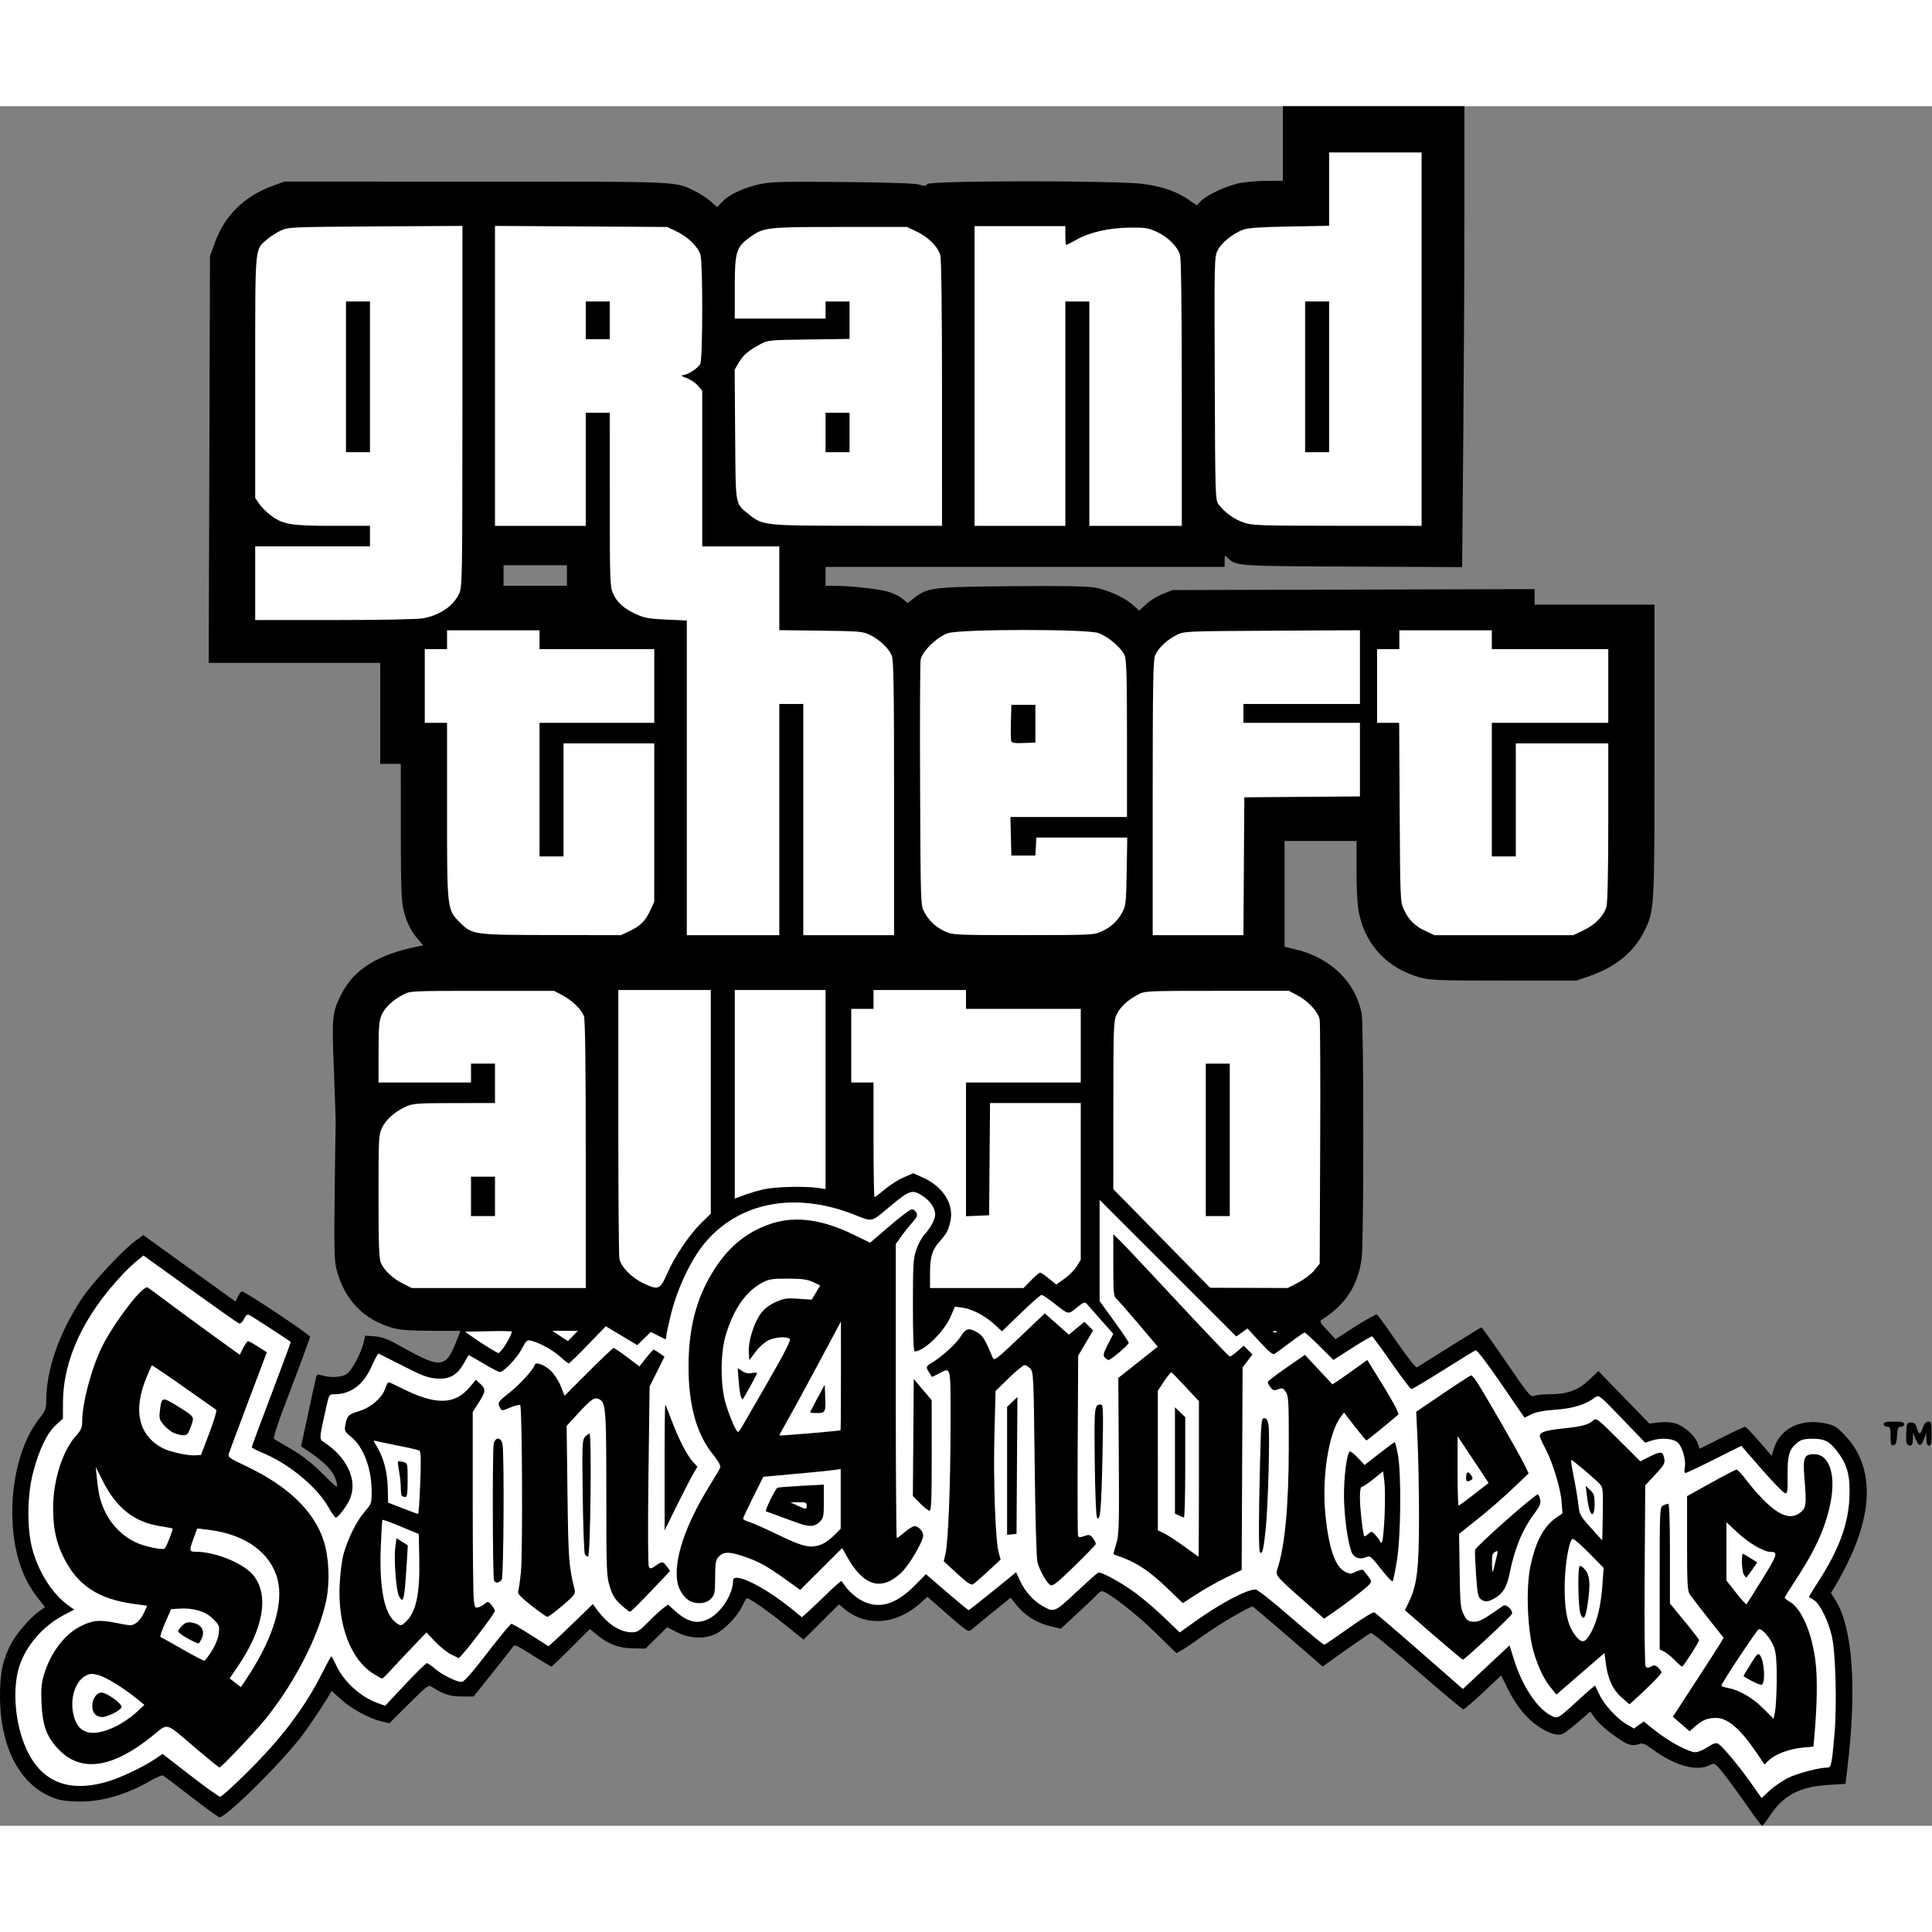 <svg xmlns:dc="http://purl.org/dc/elements/1.1/" xmlns:cc="http://creativecommons.org/ns#" xmlns:rdf="http://www.w3.org/1999/02/22-rdf-syntax-ns#" xmlns:svg="http://www.w3.org/2000/svg" xmlns="http://www.w3.org/2000/svg" xmlns:sodipodi="http://sodipodi.sourceforge.net/DTD/sodipodi-0.dtd" xmlns:inkscape="http://www.inkscape.org/namespaces/inkscape" width="256px" height="256px" viewBox="0 0 338.4 301.192" id="svg6201" version="1.1" inkscape:version="0.91 r13725" sodipodi:docname="GTA San Andreas.svg">
    <rect x="0" y="0" width="338.4" height="301.192" fill="#808080" stroke="none"/>
    <title id="title7174">Grand Theft Auto: San Andreas</title>
    <defs id="defs6203"/>
    <sodipodi:namedview id="base" pagecolor="#ffffff" bordercolor="#666666" borderopacity="1.0" inkscape:pageopacity="0.0" inkscape:pageshadow="2" inkscape:zoom="1.4142136" inkscape:cx="183.87164" inkscape:cy="155.96488" inkscape:document-units="px" inkscape:current-layer="layer1" showgrid="false" fit-margin-top="0" fit-margin-left="0" fit-margin-right="0" fit-margin-bottom="0" inkscape:window-width="1366" inkscape:window-height="705" inkscape:window-x="-8" inkscape:window-y="-8" inkscape:window-maximized="1"/>


    <g inkscape:label="Capa 1" inkscape:groupmode="layer" id="layer1" transform="translate(-183.371,-324.619)">
        <g id="g5016">
            <path id="path7088" transform="translate(183.371,324.619)" d="M 224.701 0 L 224.701 6.525 L 224.699 13.051 L 221.775 13.08 C 220.167 13.096 218.041 13.276 217.051 13.48 C 214.838 13.938 211.298 15.589 210.342 16.607 L 209.631 17.363 L 208.16 16.352 C 206.144 14.964 203.821 14.149 200.424 13.637 C 196.105 12.986 162.744 12.996 162.379 13.648 C 162.171 14.02 161.954 14.037 161.09 13.746 C 160.391 13.511 156.016 13.357 147.75 13.277 C 137.564 13.179 135.077 13.236 133.273 13.613 C 130.425 14.209 127.808 15.403 126.584 16.666 L 125.602 17.68 L 124.502 16.688 C 123.897 16.141 122.654 15.327 121.738 14.879 C 118.182 13.139 119.732 13.207 83.34 13.203 L 49.828 13.199 L 47.902 13.898 C 42.747 15.77 39.335 19.137 37.547 24.117 L 36.781 26.25 L 36.668 61.875 L 36.553 97.5 L 51.576 97.5 L 66.6 97.5 L 66.6 106.35 L 66.6 115.199 L 68.4 115.199 L 70.201 115.199 L 70.205 126.975 C 70.209 136.314 70.3 139.14 70.652 140.635 C 71.181 142.878 71.971 144.504 73.223 145.93 L 74.143 146.977 L 73.447 147.115 C 66.22 148.538 61.986 151.152 59.781 155.555 C 58.177 158.758 58.109 159.453 58.486 168.9 C 58.674 173.603 58.811 177.787 58.791 178.199 C 58.771 178.612 58.693 184.125 58.617 190.451 C 58.501 200.105 58.554 202.241 58.938 203.74 C 60.314 209.113 63.791 212.668 69.039 214.064 C 70.126 214.354 72.278 214.494 75.652 214.496 L 80.656 214.5 L 79.932 216.346 C 78.097 221.027 77.204 221.133 70.637 217.447 C 67.963 215.946 67.034 215.579 65.656 215.469 L 63.963 215.332 L 63.744 216.342 C 63.309 218.362 61.515 221.676 60.602 222.148 C 59.615 222.659 57.908 222.732 56.486 222.324 C 55.696 222.097 55.501 222.137 55.387 222.549 C 55.31 222.824 54.682 225.678 53.99 228.891 L 52.734 234.732 L 53.432 235.191 C 57.07 237.585 58.604 239.245 58.998 241.217 C 59.187 242.159 59.05 242.065 56.506 239.531 C 54.661 237.693 52.969 236.356 51.131 235.281 C 49.656 234.419 48.275 233.61 48.061 233.482 C 47.763 233.306 48.455 231.197 50.984 224.582 C 52.808 219.815 54.301 215.743 54.301 215.535 C 54.301 215.169 42.93 207.6 42.381 207.6 C 42.231 207.6 41.916 207.997 41.68 208.482 L 41.25 209.365 L 33.176 203.551 L 25.1 197.734 L 23.771 198.689 C 21.586 200.259 16.17 206.078 14.357 208.805 C 10.384 214.782 8.1 221.313 8.1 226.697 C 8.1 228.129 7.962 228.49 6.922 229.807 C 3.685 233.901 1.873 240.792 2.189 247.791 C 2.444 253.421 3.905 257.855 6.65 261.328 L 7.889 262.893 L 7.02 263.496 C 5.337 264.663 2.778 267.623 1.85 269.477 C 0.432 272.305 3.3080846e-018 274.432 0 278.574 C 0 286.902 3.125 293.355 8.373 295.859 C 10.039 296.655 10.778 296.818 13.195 296.93 C 17.428 297.124 21.999 295.854 26.451 293.244 C 27.438 292.666 28.404 292.286 28.598 292.4 C 28.792 292.515 31.012 294.204 33.531 296.154 C 36.051 298.104 38.263 299.699 38.447 299.699 C 39.659 299.699 49.48 289.971 52.986 285.297 C 54.59 283.159 57.654 278.498 58.057 277.582 C 58.073 277.544 58.782 278.166 59.631 278.963 C 61.381 280.606 64.538 282.347 66.729 282.877 L 68.205 283.234 L 71.604 279.846 C 74.856 276.602 75.031 276.475 75.676 276.885 C 77.716 278.181 78.804 278.529 80.85 278.539 L 82.949 278.551 L 86.186 274.5 C 87.965 272.272 89.587 270.2 89.791 269.896 C 90.136 269.381 90.369 269.477 93.279 271.322 C 94.995 272.41 96.481 273.301 96.58 273.301 C 96.68 273.301 98.236 271.82 100.039 270.012 L 103.316 266.723 L 104.6 267.775 C 106.599 269.414 108.412 270.087 110.912 270.121 L 113.082 270.15 L 114.965 268.283 L 116.85 266.416 L 118.617 267.309 C 120.752 268.386 123.33 268.514 125.25 267.641 C 126.843 266.916 129.145 264.54 129.979 262.76 C 130.348 261.97 130.73 261.32 130.828 261.312 C 131.226 261.285 134.734 263.741 137.652 266.09 L 140.754 268.586 L 143.854 265.496 L 146.953 262.408 L 147.855 263.166 C 151.643 266.353 156.922 266.001 161.102 262.281 L 162.451 261.08 L 166.008 264.207 C 169.176 266.994 169.618 267.289 170.057 266.91 C 170.328 266.676 172.004 265.305 173.783 263.863 L 177.018 261.242 L 177.684 262.096 C 179.434 264.346 181.439 265.641 184.178 266.287 L 185.805 266.67 L 188.678 264.02 C 190.258 262.561 191.807 261.083 192.121 260.734 C 192.435 260.386 192.826 260.1 192.988 260.1 C 193.889 260.1 198.911 263.969 202.246 267.232 L 206.043 270.945 L 206.896 270.496 C 207.366 270.248 209.168 269.029 210.9 267.787 C 213.55 265.888 218.809 262.801 219.393 262.801 C 219.486 262.801 222.287 265.162 225.617 268.049 L 231.672 273.299 L 233.061 272.299 C 236.461 269.85 239.801 267.542 240.125 267.418 C 240.319 267.344 243.967 270.324 248.23 274.041 C 252.494 277.758 256.133 280.794 256.316 280.787 C 256.5 280.78 258.064 279.443 259.793 277.816 L 262.938 274.859 L 264.035 277.084 C 265.554 280.16 267.352 282.385 269.455 283.789 C 271.45 285.121 272.917 285.525 273.881 285.01 C 274.235 284.82 275.431 283.886 276.539 282.932 L 278.555 281.197 L 279.359 282.328 C 280.155 283.445 282.151 285.115 284.258 286.426 C 285.372 287.119 286.207 287.232 287.24 286.828 C 287.682 286.655 288.268 286.919 289.574 287.881 C 293.325 290.642 297.156 291.713 299.354 290.617 C 300.212 290.189 300.287 290.205 300.979 290.959 C 301.941 292.009 303.937 294.694 306.418 298.275 L 306.42 298.275 C 307.534 299.884 308.537 301.191 308.648 301.191 C 308.76 301.187 309.391 300.363 310.051 299.361 C 312.356 295.861 315.284 294.332 320.252 294.031 L 323.252 293.85 L 323.605 290.85 C 325.262 276.806 324.495 266.421 321.447 261.594 L 320.693 260.4 L 321.418 259.252 C 321.816 258.621 322.743 256.9 323.479 255.428 C 328.3 245.772 328.137 237.91 323.008 232.656 C 321.657 231.273 321.216 231.013 319.676 230.699 C 315.336 229.814 311.738 231.626 310.672 235.236 L 310.324 236.418 L 308.127 233.859 C 306.919 232.452 305.808 231.301 305.66 231.301 C 305.512 231.301 303.663 232.167 301.549 233.227 L 297.705 235.152 L 297.342 234.152 C 296.851 232.794 294.911 231.107 293.359 230.689 C 292.618 230.49 291.417 230.429 290.49 230.545 L 288.896 230.744 L 284.434 226.146 L 279.973 221.551 L 278.33 223.1 C 276.399 224.923 274.542 225.6 271.467 225.6 C 270.352 225.6 269.123 225.722 268.734 225.869 C 268.072 226.121 267.772 225.761 263.848 220.018 C 261.548 216.652 259.587 213.9 259.488 213.9 C 259.39 213.9 256.888 215.425 253.93 217.289 C 250.971 219.153 248.397 220.773 248.209 220.887 C 247.996 221.016 246.667 219.352 244.67 216.455 C 242.911 213.904 241.346 211.739 241.193 211.645 C 241.041 211.55 239.342 212.483 237.418 213.715 L 233.92 215.955 L 232.475 214.402 C 231.238 213.075 231.097 212.807 231.508 212.551 C 235.674 209.947 237.887 206.539 238.506 201.775 C 238.886 198.849 238.883 161.022 238.502 158.967 C 237.481 153.458 233.142 149.203 227.025 147.709 L 225 147.213 L 225 137.957 L 225 128.699 L 231.301 128.699 L 237.602 128.699 L 237.605 134.025 C 237.609 137.449 237.763 140.065 238.035 141.35 C 239.237 147.02 243.009 150.997 248.701 152.598 C 250.45 153.09 251.965 153.146 263.4 153.148 L 276.15 153.15 L 278.551 152.307 C 283.07 150.717 286.227 148.105 288.008 144.479 C 289.793 140.84 289.789 140.909 289.795 112.875 L 289.801 87.301 L 279.301 87.301 L 268.801 87.301 L 268.801 85.941 L 268.801 84.584 L 237.076 84.668 L 205.35 84.75 L 203.609 85.453 C 202.652 85.84 201.348 86.65 200.713 87.254 L 199.559 88.352 L 198.404 87.336 C 196.871 85.986 194.034 84.711 191.635 84.293 C 190.314 84.063 185.637 83.992 177.119 84.072 C 163.25 84.203 162.45 84.299 160.117 86.145 L 158.984 87.041 L 158.072 86.273 C 157.57 85.851 156.458 85.3 155.6 85.051 C 153.913 84.561 149.107 84.02 146.326 84.008 L 144.6 84 L 144.6 82.35 L 144.6 80.699 L 179.551 80.699 L 214.5 80.699 L 214.5 79.629 C 214.5 78.618 214.53 78.586 215.014 79.07 C 216.499 80.555 216.342 80.543 236.877 80.639 L 256.102 80.729 L 256.301 58.164 C 256.41 45.754 256.5 27.591 256.5 17.801 L 256.5 0 L 240.6 0 L 224.701 0 z M 88.199 80.4 L 93.75 80.4 L 99.301 80.4 L 99.301 82.199 L 99.301 84 L 93.75 84 L 88.199 84 L 88.199 82.199 L 88.199 80.4 z " style="fill:#000000"/>
            <path inkscape:connector-curvature="0" id="path7086" d="m 496.478,617.466 c 1.617,-0.816 5.494,-1.847 6.947,-1.847 0.701,0 0.799,-0.459 1.275,-5.98 0.433,-5.023 0.19,-14.083 -0.456,-16.97 -0.6,-2.684 -2.09,-5.723 -3.121,-6.367 -0.441,-0.276 -0.843,-0.527 -0.893,-0.558 -0.05,-0.031 0.642,-1.186 1.539,-2.566 3.624,-5.582 5.31,-10.062 5.526,-14.682 0.18,-3.841 -0.29,-5.779 -1.941,-8.01 -1.487,-2.01 -2.323,-2.467 -4.514,-2.467 -1.359,0 -1.979,0.15 -2.585,0.626 -1.498,1.178 -1.817,2.213 -1.776,5.765 0.033,2.863 -0.021,3.231 -0.458,3.146 -0.272,-0.052 -2.105,-1.939 -4.073,-4.193 l -3.578,-4.098 -4.746,2.377 c -2.61,1.307 -4.879,2.377 -5.042,2.377 -0.168,0 -0.219,-0.383 -0.119,-0.883 0.275,-1.377 -0.437,-3.831 -1.312,-4.519 -0.877,-0.69 -3.001,-0.803 -4.6,-0.245 l -1.011,0.352 -4.059,-4.229 c -3.86,-4.023 -4.088,-4.207 -4.659,-3.768 -1.669,1.283 -3.843,1.972 -6.925,2.195 -2.114,0.153 -3.484,0.413 -4.3,0.817 l -1.198,0.593 -4.098,-5.975 c -2.457,-3.583 -4.247,-5.918 -4.47,-5.832 -0.205,0.079 -2.749,1.64 -5.654,3.469 -2.905,1.829 -5.417,3.326 -5.583,3.326 -0.165,0 -1.732,-2.059 -3.482,-4.575 -1.75,-2.516 -3.279,-4.611 -3.398,-4.654 -0.119,-0.043 -1.695,0.866 -3.501,2.021 l -3.285,2.101 -2.409,-2.396 c -1.325,-1.318 -2.515,-2.396 -2.645,-2.396 -0.13,0 -1.275,0.785 -2.544,1.745 -1.269,0.96 -2.494,1.857 -2.723,1.993 -0.297,0.177 -1.031,-0.423 -2.571,-2.104 l -2.155,-2.352 -0.985,0.702 -0.985,0.702 -11.969,-11.966 -11.969,-11.966 0,8.865 0,8.865 2.55,3.524 c 1.403,1.938 2.55,3.641 2.55,3.785 0,0.341 -3.122,3.008 -3.521,3.008 -0.168,0 -0.478,-0.207 -0.688,-0.46 -0.317,-0.382 -0.221,-0.771 0.561,-2.288 l 0.943,-1.828 -2.155,-2.437 c -1.185,-1.34 -2.321,-2.624 -2.523,-2.852 -0.308,-0.347 -0.593,-0.231 -1.73,0.701 -1.522,1.247 -1.354,1.28 -3.98,-0.786 -1.013,-0.797 -1.992,-1.45 -2.174,-1.45 -0.182,0 -1.817,1.435 -3.632,3.189 l -3.3,3.189 -1.323,-1.22 c -1.631,-1.504 -3.967,-2.716 -5.654,-2.934 l -1.273,-0.165 -0.726,1.703 c -1.141,2.676 -4.702,6.139 -6.312,6.139 -0.208,0 -0.312,-2.679 -0.312,-8.053 0,-7.304 0.057,-8.217 0.607,-9.818 0.334,-0.971 0.994,-2.173 1.466,-2.672 1.031,-1.088 1.826,-2.593 1.826,-3.457 0,-1.118 -0.9,-2.413 -2.289,-3.294 -1.728,-1.096 -2.219,-0.942 -5.386,1.695 -3.72,3.097 -3.15,2.959 -6.607,1.602 -10.31,-4.047 -20.135,-2.148 -26.108,5.047 -2.337,2.814 -4.705,7.769 -5.815,12.166 -0.493,1.951 -0.896,3.815 -0.896,4.141 0,0.326 -0.101,0.544 -0.225,0.485 -0.124,-0.059 -0.733,-0.366 -1.354,-0.682 l -1.129,-0.574 -1.182,1.154 -1.182,1.154 -2.761,-1.65 -2.76,-1.65 -3.143,3.254 c -1.729,1.789 -3.238,3.254 -3.354,3.254 -0.116,0 -0.771,-0.517 -1.455,-1.148 -1.234,-1.139 -3.71,-2.507 -5.16,-2.849 -0.672,-0.159 -0.848,3e-4 -1.607,1.451 -0.861,1.644 -3.151,4.047 -3.857,4.046 -0.21,-3e-4 -1.513,-0.681 -2.895,-1.512 -1.382,-0.831 -2.539,-1.472 -2.572,-1.424 -0.032,0.048 -0.419,0.716 -0.859,1.486 -1.166,2.037 -2.482,2.754 -4.753,2.59 -1.512,-0.109 -2.49,-0.477 -5.877,-2.21 -2.235,-1.143 -4.153,-2.115 -4.263,-2.16 -0.109,-0.045 -0.647,0.939 -1.195,2.185 -1.441,3.279 -3.65,4.946 -6.554,4.946 -0.886,0 -0.931,0.066 -1.37,2.025 -1.315,5.871 -1.311,5.809 -0.488,6.342 4.16,2.694 6.018,6.826 4.534,10.083 -0.583,1.278 -2.031,3.15 -2.438,3.15 -0.135,0 -0.681,-0.776 -1.215,-1.725 -2.064,-3.67 -7.033,-7.761 -11.762,-9.684 -0.949,-0.386 -1.725,-0.803 -1.725,-0.928 0,-0.125 1.552,-4.308 3.448,-9.297 1.896,-4.988 3.415,-9.101 3.375,-9.14 -0.205,-0.196 -6.524,-4.306 -7.068,-4.597 -0.558,-0.299 -0.692,-0.228 -1.115,0.59 -0.275,0.532 -0.647,0.865 -0.87,0.78 -0.214,-0.082 -4.068,-2.792 -8.564,-6.023 l -8.175,-5.873 -1.091,0.874 c -0.6,0.481 -1.709,1.526 -2.465,2.323 -6.908,7.287 -10.518,15.009 -10.544,22.554 l -0.01,2.805 -1.264,1.165 c -1.545,1.425 -2.89,4.233 -3.96,8.27 -1.044,3.94 -1.106,9.793 -0.141,13.395 1.113,4.155 3.606,8.016 6.467,10.013 l 0.873,0.61 -1.915,1.018 c -4.147,2.205 -7.314,6.294 -8.082,10.434 -0.917,4.943 0.244,11.285 2.754,15.043 2.818,4.221 7.308,5.418 13.336,3.558 2.29,-0.707 6.189,-2.584 8.12,-3.909 l 1.26,-0.865 4.849,3.754 c 2.667,2.065 5.028,3.754 5.247,3.754 0.219,0 2.277,-1.856 4.575,-4.125 6.206,-6.129 10.261,-11.495 13.374,-17.7 0.766,-1.526 1.448,-2.775 1.517,-2.775 0.069,0 0.454,0.709 0.855,1.575 1.34,2.891 4.305,5.578 7.333,6.647 l 1.244,0.439 3.5,-3.73 c 1.925,-2.052 3.637,-3.73 3.804,-3.73 0.167,0 0.786,0.423 1.374,0.939 1.21,1.062 3.807,2.358 4.709,2.349 0.42,-0.004 1.772,-1.53 4.5,-5.079 2.145,-2.79 4.044,-5.082 4.22,-5.091 0.176,-0.01 1.712,0.868 3.414,1.951 l 3.095,1.969 0.936,-0.836 c 0.515,-0.46 2.262,-2.122 3.883,-3.694 l 2.947,-2.857 0.503,0.696 c 2.019,2.793 4.191,4.245 6.363,4.251 0.902,0.002 1.326,-0.269 2.85,-1.82 0.985,-1.003 2.166,-2.095 2.625,-2.427 l 0.834,-0.604 1.224,1.106 c 2.193,1.981 3.935,2.38 5.938,1.358 2.164,-1.104 4.22,-4.351 4.22,-6.665 0,-1.652 5.36,0.953 10.392,5.052 l 1.667,1.358 0.945,-0.846 c 0.52,-0.465 2.055,-1.922 3.411,-3.237 1.356,-1.315 2.514,-2.331 2.573,-2.257 0.059,0.074 0.493,0.652 0.964,1.284 0.471,0.633 1.54,1.543 2.377,2.022 3.041,1.744 6.109,0.913 9.562,-2.592 l 1.884,-1.912 3.65,3.141 c 2.007,1.727 3.731,3.141 3.829,3.141 0.099,0 2.01,-1.49 4.248,-3.311 l 4.069,-3.311 0.674,1.456 c 0.86,1.857 2.3,3.495 3.869,4.403 2.118,1.226 2.164,1.208 6.009,-2.388 1.94,-1.814 3.66,-3.347 3.821,-3.406 0.532,-0.193 4.109,1.761 6.592,3.602 1.343,0.996 3.623,2.95 5.068,4.342 l 2.627,2.532 2.509,-1.797 c 4.604,-3.299 9.168,-5.723 10.774,-5.723 0.336,0 3.014,2.109 6.19,4.875 3.079,2.681 5.721,4.837 5.873,4.791 0.152,-0.046 2.093,-1.374 4.314,-2.951 2.221,-1.577 4.2,-2.8 4.398,-2.717 0.198,0.083 3.775,3.138 7.95,6.79 l 7.59,6.639 4.086,-3.822 4.086,-3.822 0.791,2.533 c 1.417,4.541 3.96,8.409 6.388,9.717 1.255,0.676 1.189,0.712 5.07,-2.847 1.474,-1.351 2.709,-2.407 2.745,-2.347 0.036,0.061 0.369,0.76 0.74,1.553 0.826,1.769 3.055,4.2 4.773,5.207 l 1.279,0.75 0.864,-0.616 0.864,-0.616 2.067,1.653 c 2.348,1.878 5.816,3.729 6.982,3.727 0.432,0 1.382,-0.398 2.113,-0.882 1.006,-0.668 1.458,-0.811 1.865,-0.594 0.725,0.388 3.698,3.95 5.85,7.01 l 1.757,2.498 1.387,-1.292 c 0.763,-0.71 2.189,-1.697 3.17,-2.192 z" style="fill:#ffffff"/>
            <path inkscape:connector-curvature="0" id="path7084" d="m 217.721,612.284 c -5.661,-4.802 -4.742,-4.552 -7.777,-2.116 -6.931,5.561 -12.345,6.334 -16.259,2.32 -2.105,-2.159 -2.871,-4.209 -3.045,-8.154 -0.101,-2.285 -0.008,-3.472 0.375,-4.8 1.127,-3.905 3.584,-7.209 6.435,-8.653 2.15,-1.089 3.332,-1.201 6.313,-0.596 2.531,0.514 2.692,0.514 3.456,0.014 0.441,-0.289 1.055,-1.088 1.364,-1.777 l 0.563,-1.252 -2.313,-0.318 c -6.235,-0.856 -9.801,-3.188 -12.243,-8.006 -1.375,-2.712 -1.91,-5.168 -1.915,-8.795 -0.007,-4.795 1.657,-10.048 4.007,-12.649 0.913,-1.011 1.089,-1.423 1.089,-2.56 0,-3.466 1.913,-10.275 3.891,-13.851 2.556,-4.62 6.842,-10.031 7.578,-9.567 0.215,0.135 1.941,1.405 3.835,2.822 1.895,1.417 5.435,4.014 7.866,5.771 l 4.421,3.195 0.61,-1.196 c 0.336,-0.658 0.715,-1.196 0.843,-1.196 0.128,0 0.921,0.439 1.763,0.975 l 1.53,0.975 -3.227,8.55 c -1.775,4.702 -3.32,8.847 -3.435,9.211 -0.189,0.6 0.083,0.798 2.948,2.15 7.429,3.504 12.054,7.966 13.703,13.218 0.895,2.851 1.076,7.083 0.438,10.231 -1.244,6.141 -5.513,14.508 -10.626,20.83 -1.849,2.286 -7.806,8.569 -8.104,8.547 -0.102,-0.01 -1.941,-1.502 -4.086,-3.322 z" style="fill:#000000;fill-opacity:1"/>
            <path inkscape:connector-curvature="0" id="path7082" d="m 203.616,608.422 c 1.066,-0.509 2.638,-1.569 3.494,-2.355 l 1.556,-1.43 -1.322,-1.072 c -2.37,-1.923 -5.336,-3.757 -6.688,-4.135 -1.079,-0.302 -1.48,-0.296 -2.168,0.035 -1.773,0.852 -2.804,3.638 -2.353,6.356 0.638,3.84 3.096,4.695 7.481,2.603 z" style="fill:#ffffff"/>
            <path inkscape:connector-curvature="0" id="path7080" d="m 200.227,606.444 c -1.445,-1.012 -0.44,-4.337 1.187,-3.929 1.053,0.264 3.257,1.922 3.257,2.45 0,0.458 -1.676,1.432 -3.02,1.754 -0.475,0.114 -1.021,0.008 -1.425,-0.274 z" style="fill:#000000"/>
            <path inkscape:connector-curvature="0" id="path7078" d="m 227.103,599.194 c 4.218,-6.585 5.954,-12.488 4.875,-16.577 -1.241,-4.701 -5.697,-7.878 -12.137,-8.654 l -1.93,-0.232 -0.62,1.7 c -0.824,2.26 -0.8,2.388 0.446,2.388 3.342,0 8.279,2.015 9.974,4.071 2.856,3.465 1.841,9.399 -2.757,16.115 l -1.361,1.988 0.964,0.76 c 0.53,0.418 0.985,0.761 1.01,0.763 0.025,0.003 0.716,-1.043 1.535,-2.322 z" style="fill:#ffffff"/>
            <path inkscape:connector-curvature="0" id="path7076" d="m 220.487,595.15 c 0.641,-1.032 1.115,-2.235 1.209,-3.062 0.143,-1.271 0.075,-1.441 -1.014,-2.529 -1.306,-1.306 -3.454,-1.948 -5.96,-1.782 l -1.388,0.092 -1.041,2.397 c -0.572,1.318 -0.935,2.434 -0.806,2.479 0.129,0.045 1.854,1.011 3.834,2.145 1.98,1.135 3.715,2.039 3.855,2.01 0.14,-0.029 0.73,-0.817 1.31,-1.752 z" style="fill:#ffffff"/>
            <path inkscape:connector-curvature="0" id="path7074" d="m 216.286,593.025 c -0.943,-0.522 -1.714,-1.096 -1.714,-1.276 0,-0.179 0.33,-0.636 0.733,-1.015 0.597,-0.561 0.931,-0.652 1.802,-0.488 1.484,0.278 2.172,1.348 1.661,2.581 -0.206,0.498 -0.463,0.959 -0.571,1.026 -0.108,0.067 -0.968,-0.306 -1.911,-0.828 z" style="fill:#000000"/>
            <path inkscape:connector-curvature="0" id="path7072" d="m 213.061,575.455 c 0.348,-0.888 0.59,-1.657 0.538,-1.709 -0.052,-0.052 -1.036,-0.24 -2.186,-0.419 -4.518,-0.7 -7.643,-3.168 -10.044,-7.932 l -1.223,-2.426 0.194,1.95 c 0.303,3.038 0.686,4.481 1.688,6.362 1.125,2.112 3.052,3.947 5.153,4.909 1.586,0.726 4.67,1.37 5.043,1.053 0.112,-0.095 0.488,-0.899 0.836,-1.787 z" style="fill:#ffffff"/>
            <path inkscape:connector-curvature="0" id="path7070" d="m 220.042,557 c 0.809,-2.128 1.349,-3.951 1.2,-4.05 -0.149,-0.099 -2.732,-1.916 -5.739,-4.038 -3.007,-2.121 -5.502,-3.809 -5.545,-3.75 -0.043,0.059 -0.425,0.926 -0.849,1.926 -2.514,5.927 -1.516,10.368 2.834,12.618 1.184,0.612 4.313,1.294 5.603,1.221 l 1.025,-0.058 1.471,-3.869 z" style="fill:#ffffff"/>
            <path inkscape:connector-curvature="0" id="path7068" d="m 213.807,556.997 c -0.503,-0.219 -1.295,-0.85 -1.759,-1.402 -0.746,-0.887 -0.825,-1.171 -0.674,-2.442 0.293,-2.477 0.384,-2.507 2.909,-0.951 3.244,1.999 3.168,1.887 2.519,3.692 -0.467,1.299 -0.662,1.523 -1.314,1.513 -0.421,-0.006 -1.177,-0.191 -1.681,-0.41 z" style="fill:#000000"/>
            <path inkscape:connector-curvature="0" id="path7066" d="m 491.146,613.172 c -2.936,-4.346 -5.134,-6.252 -7.206,-6.252 -1.473,0 -2.375,0.361 -3.612,1.447 l -1.01,0.887 -1.469,-1.274 -1.469,-1.274 3.888,-5.967 c 2.139,-3.282 4.138,-6.392 4.442,-6.912 l 0.554,-0.944 -2.686,-3.406 c -1.478,-1.873 -2.916,-3.74 -3.197,-4.147 -0.45,-0.654 -0.51,-1.717 -0.51,-9 l 2.7e-4,-8.258 4.178,-2.325 c 2.298,-1.279 4.311,-2.325 4.475,-2.325 0.163,0 0.739,0.574 1.28,1.275 4.826,6.258 7.785,8.071 10.026,6.143 0.909,-0.782 0.974,-1.421 0.597,-5.936 -0.299,-3.586 -0.061,-4.183 1.669,-4.183 2.869,0 4.006,3.987 2.695,9.45 -0.993,4.134 -2.691,7.727 -6.072,12.846 -0.961,1.455 -1.747,2.738 -1.746,2.85 0,0.112 0.388,0.423 0.86,0.692 2.1,1.195 3.936,5.479 4.548,10.612 0.336,2.823 0.26,7.643 -0.201,12.785 l -0.178,1.985 -1.872,0.175 c -2.316,0.216 -4.789,1.13 -5.876,2.172 l -0.823,0.788 -1.285,-1.903 z" style="fill:#000000"/>
            <path inkscape:connector-curvature="0" id="path7064" d="m 494.573,600.469 c 0.033,-2.852 -0.087,-4.667 -0.374,-5.653 -0.446,-1.535 -2.148,-3.64 -2.775,-3.431 -0.342,0.114 -6.522,9.442 -6.544,9.876 -0.005,0.105 0.497,0.286 1.115,0.402 2.026,0.379 4.304,1.694 6.183,3.568 l 1.842,1.838 0.252,-1.2 c 0.139,-0.66 0.274,-3.09 0.3,-5.4 z" style="fill:#ffffff"/>
            <path inkscape:connector-curvature="0" id="path7062" d="m 490.196,600.449 c -0.784,-0.408 -1.425,-0.798 -1.425,-0.868 0,-0.07 0.565,-1.027 1.255,-2.128 1.136,-1.812 1.291,-1.95 1.646,-1.465 0.759,1.038 0.948,4.924 0.249,5.118 -0.165,0.046 -0.941,-0.25 -1.725,-0.657 z" style="fill:#000000"/>
            <path inkscape:connector-curvature="0" id="path7060" d="m 492.085,582.563 c 2.668,-4.326 2.781,-4.729 1.32,-4.74 -1.136,-0.008 -3.793,-1.58 -5.722,-3.385 l -1.912,-1.789 0,5.104 0,5.104 1.682,2.149 c 0.925,1.182 1.751,2.08 1.835,1.995 0.085,-0.085 1.343,-2.082 2.797,-4.439 z" style="fill:#ffffff"/>
            <path inkscape:connector-curvature="0" id="path7058" d="m 488.782,581.739 c -0.354,-0.662 -0.428,-3.724 -0.086,-3.565 0.124,0.058 0.729,0.419 1.346,0.802 l 1.121,0.697 -0.91,1.323 c -0.501,0.728 -0.966,1.323 -1.035,1.323 -0.069,0 -0.265,-0.261 -0.436,-0.58 z" style="fill:#000000"/>
            <path inkscape:connector-curvature="0" id="path7056" d="m 467.39,603.317 c -1.551,-1.365 -2.422,-3.272 -2.771,-6.066 l -0.213,-1.707 -4.208,3.639 -4.208,3.639 -0.846,-1.026 c -1.346,-1.633 -2.275,-3.538 -3.139,-6.433 -1.084,-3.634 -1.383,-10.99 -0.603,-14.837 0.905,-4.467 2.333,-7.161 4.633,-8.741 l 1.013,-0.696 -0.166,-2.11 c -0.19,-2.413 -1.617,-7.016 -2.923,-9.427 -0.488,-0.902 -0.888,-1.813 -0.888,-2.026 0,-0.665 1.064,-1 4.196,-1.321 3.221,-0.331 4.325,-0.631 5.191,-1.415 0.506,-0.458 0.767,-0.259 4.382,3.348 l 3.844,3.835 1.534,-0.777 c 1.879,-0.952 2.332,-0.97 2.564,-0.102 0.313,1.168 0.229,1.348 -1.525,3.242 l -1.714,1.851 -0.103,15.641 c -0.061,9.304 0.01,15.805 0.176,16.047 0.221,0.322 0.415,0.333 0.941,0.051 0.545,-0.292 0.765,-0.262 1.238,0.166 0.316,0.286 0.575,0.672 0.575,0.858 0,0.303 -2.223,2.566 -4.674,4.758 l -0.924,0.826 -1.383,-1.217 z" style="fill:#000000"/>
            <path inkscape:connector-curvature="0" id="path7054" d="m 462.226,591.611 c 0.985,-1.944 1.577,-4.571 1.825,-8.104 l 0.201,-2.863 -2.582,-2.635 c -1.42,-1.449 -2.712,-2.555 -2.871,-2.457 -0.658,0.406 -1.369,4.844 -1.373,8.567 -0.005,4.326 0.576,6.794 2.009,8.532 1.098,1.332 1.702,1.107 2.791,-1.04 z" style="fill:#ffffff"/>
            <path inkscape:connector-curvature="0" id="path7052" d="m 460.218,588.743 c -0.418,-0.974 -0.551,-8.018 -0.159,-8.412 0.131,-0.131 0.565,0.161 0.964,0.649 0.828,1.013 0.936,2.502 0.433,5.982 -0.36,2.489 -0.715,3 -1.239,1.78 z" style="fill:#000000"/>
            <path inkscape:connector-curvature="0" id="path7050" d="m 463.654,566.032 c -0.831,-0.939 -4.966,-4.43 -5.094,-4.301 -0.063,0.063 0.153,1.448 0.481,3.077 0.328,1.629 0.687,3.784 0.796,4.788 0.189,1.724 0.311,1.95 2.192,4.031 l 1.992,2.205 0.083,-4.599 c 0.073,-4.054 0.02,-4.67 -0.45,-5.201 z" style="fill:#ffffff"/>
            <path inkscape:connector-curvature="0" id="path7048" d="m 461.804,570.544 c -0.139,-0.371 -0.351,-1.485 -0.471,-2.475 l -0.219,-1.8 0.779,0.727 c 0.666,0.622 0.779,0.98 0.779,2.475 0,1.792 -0.409,2.298 -0.867,1.073 z" style="fill:#000000"/>
            <path inkscape:connector-curvature="0" id="path7046" d="m 248.749,599.17 c -3.969,-2.517 -6.233,-8.53 -5.886,-15.633 0.093,-1.907 0.393,-4.278 0.666,-5.268 0.752,-2.725 2.293,-5.833 3.69,-7.443 1.209,-1.393 1.252,-1.515 1.252,-3.51 0,-4.104 -1.433,-7.891 -3.664,-9.684 -1.045,-0.84 -1.127,-1.012 -0.952,-1.991 0.297,-1.658 0.513,-1.877 2.443,-2.469 2.071,-0.636 4.028,-2.354 4.578,-4.021 0.187,-0.568 0.439,-1.032 0.56,-1.032 0.12,0 1.156,0.475 2.302,1.055 5.913,2.995 9.314,2.934 11.929,-0.214 l 1.065,-1.282 0.769,0.723 c 0.999,0.939 0.965,1.338 -0.288,3.304 l -1.042,1.636 0,15.797 c 0,8.688 0.086,16.427 0.192,17.196 0.171,1.249 0.259,1.378 0.825,1.206 0.348,-0.106 0.867,-0.397 1.152,-0.648 0.47,-0.412 0.575,-0.388 1.115,0.26 0.328,0.394 0.601,0.854 0.606,1.024 0.01,0.318 -3.76,5.382 -5.387,7.235 l -0.923,1.051 -1.306,-0.632 c -0.719,-0.348 -1.998,-1.364 -2.844,-2.258 l -1.537,-1.625 -2.494,2.611 c -1.371,1.436 -3.074,3.252 -3.785,4.036 -0.71,0.784 -1.382,1.425 -1.494,1.425 -0.112,0 -0.806,-0.382 -1.543,-0.85 z" style="fill:#000000"/>
            <path inkscape:connector-curvature="0" id="path7044" d="m 254.415,590.108 c 1.843,-1.717 2.522,-4.852 2.395,-11.066 l -0.088,-4.328 -3.119,-1.303 c -1.716,-0.717 -3.174,-1.248 -3.242,-1.181 -0.067,0.067 -0.203,2.286 -0.301,4.93 -0.26,6.996 0.614,11.452 2.544,12.97 0.929,0.731 1.003,0.73 1.811,-0.022 z" style="fill:#ffffff"/>
            <path inkscape:connector-curvature="0" id="path7042" d="m 253.252,585.583 c -0.486,-0.908 -0.913,-6.447 -0.651,-8.451 l 0.221,-1.692 0.99,0.629 0.99,0.629 -0.175,2.886 c -0.409,6.738 -0.58,7.484 -1.375,6 z" style="fill:#000000"/>
            <path inkscape:connector-curvature="0" id="path7040" d="m 256.982,565.767 c 0.149,-3.974 0.111,-5.51 -0.14,-5.665 -0.189,-0.117 -1.847,-0.506 -3.683,-0.865 -1.836,-0.359 -3.596,-0.728 -3.91,-0.82 -0.537,-0.158 -0.532,-0.105 0.081,0.887 1.212,1.961 1.876,4.421 1.953,7.238 l 0.073,2.673 2.532,0.983 c 1.393,0.541 2.612,0.992 2.71,1.002 0.098,0.011 0.27,-2.434 0.383,-5.433 z" style="fill:#ffffff"/>
            <path inkscape:connector-curvature="0" id="path7038" d="m 253.771,568.019 c -0.11,-0.11 -0.2,-0.767 -0.2,-1.459 0,-0.692 -0.136,-1.974 -0.301,-2.849 -0.166,-0.874 -0.249,-1.642 -0.185,-1.706 0.064,-0.064 0.469,-0.027 0.901,0.081 0.781,0.196 0.785,0.214 0.785,3.165 0,2.273 -0.094,2.967 -0.4,2.967 -0.22,0 -0.49,-0.09 -0.6,-0.2 z" style="fill:#000000"/>
            <path inkscape:connector-curvature="0" id="path7036" d="m 476.755,596.844 c -0.569,-0.592 -1.405,-1.27 -1.859,-1.508 l -0.825,-0.432 0,-12.432 c 0,-11.984 0.021,-12.443 0.58,-12.742 0.319,-0.171 0.724,-0.311 0.9,-0.311 0.219,0 0.32,2.751 0.32,8.729 l 0,8.729 2.55,3.1 c 1.403,1.705 2.55,3.193 2.55,3.305 0,0.348 -2.749,4.636 -2.972,4.636 -0.116,0 -0.675,-0.484 -1.244,-1.076 z" style="fill:#000000"/>
            <path inkscape:connector-curvature="0" id="path7034" d="m 434.434,592.378 -4.988,-4.325 0.7,-1.442 c 1.423,-2.932 1.773,-5.825 1.774,-14.642 6e-4,-4.455 -0.11,-10.482 -0.245,-13.394 l -0.245,-5.294 4.694,-3.181 c 2.582,-1.75 4.801,-3.181 4.931,-3.181 0.13,0 0.569,0.506 0.976,1.125 1.326,2.016 7.358,12.479 8.235,14.284 l 0.855,1.759 -2.88,2.741 c -1.584,1.507 -4.325,3.888 -6.091,5.291 l -3.211,2.55 0.093,6.45 c 0.082,5.73 0.159,6.584 0.691,7.65 0.51,1.022 0.757,1.213 1.667,1.29 1.028,0.086 1.705,-0.272 5.255,-2.786 0.534,-0.378 1.787,0.794 1.539,1.439 -0.177,0.462 -8.287,8.013 -8.59,7.999 -0.095,-0.005 -2.417,-1.954 -5.16,-4.333 z" style="fill:#000000"/>
            <path inkscape:connector-curvature="0" id="path7032" d="m 441.569,567.741 2.534,-1.979 -0.517,-0.796 c -0.284,-0.438 -1.506,-2.28 -2.716,-4.094 l -2.199,-3.298 0,6.073 c 0,3.34 0.082,6.073 0.182,6.073 0.1,0 1.322,-0.89 2.716,-1.979 z" style="fill:#ffffff"/>
            <path inkscape:connector-curvature="0" id="path7030" d="m 440.171,564.819 c 0,-1.008 0.329,-1.191 0.838,-0.465 0.374,0.534 0.378,0.671 0.027,0.893 -0.663,0.42 -0.865,0.32 -0.865,-0.428 z" style="fill:#000000"/>
            <path inkscape:connector-curvature="0" id="path7028" d="m 411.756,586.411 c -5.017,-4.433 -5.016,-4.432 -4.62,-5.644 1.303,-3.988 1.96,-11.07 1.974,-21.26 0.011,-7.957 -0.042,-8.944 -0.515,-9.667 -0.467,-0.713 -0.62,-0.769 -1.346,-0.493 -0.699,0.266 -0.899,0.214 -1.358,-0.353 -0.296,-0.366 -0.495,-0.795 -0.442,-0.955 0.053,-0.159 1.532,-1.284 3.288,-2.5 l 3.191,-2.21 2.417,2.583 2.417,2.583 0.811,-0.531 c 0.446,-0.292 1.816,-1.253 3.045,-2.134 l 2.235,-1.603 0.798,1.271 c 3.222,5.13 4.876,8.083 4.643,8.286 -1.425,1.246 -5.475,4.535 -5.584,4.535 -0.077,0 -0.991,-1.098 -2.032,-2.44 l -1.892,-2.44 -0.553,0.715 c -2.176,2.813 -3.398,10.807 -2.679,17.515 0.605,5.641 1.704,8.765 3.391,9.637 0.849,0.439 1.009,0.437 1.97,-0.021 0.575,-0.274 1.138,-0.39 1.25,-0.258 0.113,0.133 0.5,0.633 0.861,1.112 0.629,0.836 0.634,0.895 0.126,1.464 -0.581,0.65 -4.212,3.448 -6.445,4.968 l -1.415,0.963 -3.535,-3.124 z" style="fill:#000000"/>
            <path inkscape:connector-curvature="0" id="path7026" d="m 276.427,587.225 c -1.849,-1.461 -2.444,-2.099 -2.301,-2.463 0.107,-0.271 0.326,-1.789 0.487,-3.375 0.336,-3.299 0.227,-28.898 -0.124,-29.249 -0.127,-0.127 -0.905,0.053 -1.728,0.401 -1.446,0.611 -1.506,0.613 -1.793,0.076 -0.486,-0.907 -0.384,-1.072 1.645,-2.667 1.77,-1.391 4.127,-3.987 4.421,-4.868 0.192,-0.576 1.657,-0.043 2.81,1.024 0.574,0.531 1.353,1.734 1.732,2.673 l 0.689,1.707 4.174,-4.182 c 2.296,-2.3 4.283,-4.182 4.416,-4.182 0.133,0 1.203,0.727 2.378,1.616 l 2.135,1.616 1.158,-1.466 c 0.637,-0.806 1.236,-1.466 1.33,-1.466 0.094,0 0.561,0.277 1.038,0.617 l 0.866,0.617 -1.304,2.608 -1.304,2.608 -0.199,15.6 c -0.12,9.388 -0.089,15.766 0.078,16.018 0.229,0.345 0.433,0.306 1.179,-0.225 1.135,-0.808 1.283,-0.797 1.97,0.145 l 0.561,0.769 -1.458,1.546 c -3.769,3.996 -5.366,5.596 -5.586,5.596 -0.132,0 -0.844,-0.557 -1.583,-1.238 -1.053,-0.971 -1.472,-1.657 -1.943,-3.182 -0.565,-1.829 -0.6,-2.788 -0.6,-16.267 0,-14.812 -0.082,-15.915 -1.232,-16.53 -0.808,-0.432 -1.388,-0.044 -3.715,2.487 l -2.003,2.18 0.149,11.85 c 0.145,11.581 0.236,12.788 1.258,16.842 0.179,0.709 -0.044,1 -2.125,2.775 -1.278,1.091 -2.473,1.978 -2.654,1.972 -0.181,-0.006 -1.452,-0.899 -2.824,-1.983 z" style="fill:#000000"/>
            <path inkscape:connector-curvature="0" id="path7024" d="m 304.397,586.529 c -1.078,-0.436 -2.177,-2.033 -2.394,-3.479 -0.601,-4.006 1.41,-9.939 5.743,-16.944 0.889,-1.437 1.695,-2.819 1.792,-3.072 0.109,-0.284 -0.407,-1.183 -1.348,-2.35 -2.806,-3.482 -4.219,-8.593 -4.219,-15.259 0,-7.397 1.646,-13.075 5.273,-18.192 2.451,-3.458 5.642,-5.796 9.534,-6.986 4.11,-1.257 8.729,-0.597 14.069,2.009 l 2.925,1.428 3.425,-2.933 c 1.884,-1.613 3.634,-2.933 3.889,-2.933 0.255,0 0.607,0.266 0.781,0.592 0.262,0.49 0.143,0.787 -0.694,1.725 -0.556,0.623 -1.436,1.727 -1.956,2.453 l -0.946,1.32 0,25.755 c 0,14.165 0.08,25.755 0.177,25.755 0.098,0 0.729,-0.472 1.404,-1.05 0.675,-0.578 1.451,-1.05 1.726,-1.05 0.635,0 1.492,0.935 1.492,1.628 0,1.082 -2.458,5.244 -3.886,6.58 -3.428,3.206 -6.538,2.308 -9.367,-2.705 l -0.934,-1.656 -3.676,3.667 -3.676,3.667 -2.506,-1.801 c -3.384,-2.432 -4.792,-3.202 -7.528,-4.116 -2.494,-0.833 -3.436,-0.793 -4.32,0.183 -0.437,0.483 -0.538,1.141 -0.547,3.549 -0.01,2.708 -0.072,3.021 -0.738,3.73 -0.761,0.81 -2.199,1.009 -3.497,0.484 z" style="fill:#000000"/>
            <path inkscape:connector-curvature="0" id="path7022" d="m 327.409,576.461 c 0.531,-0.226 1.472,-0.924 2.09,-1.55 l 1.125,-1.139 0,-5.226 0,-5.226 -1.125,0.169 c -0.619,0.093 -3.667,0.398 -6.774,0.678 l -5.649,0.51 -1.776,3.543 c -0.977,1.949 -1.776,3.659 -1.776,3.801 0,0.141 0.506,0.409 1.125,0.595 0.619,0.186 2.94,1.22 5.158,2.297 4.317,2.097 5.667,2.372 7.601,1.548 z" style="fill:#ffffff"/>
            <path inkscape:connector-curvature="0" id="path7020" d="m 323.021,572.736 c -1.127,-0.422 -4.678,-1.714 -5.477,-1.994 -0.268,-0.094 1.663,-4.049 2.027,-4.151 0.247,-0.07 2.171,-0.218 4.275,-0.33 l 3.825,-0.203 0,2.894 c 0,2.672 -0.056,2.95 -0.736,3.63 -0.883,0.883 -1.861,0.922 -3.914,0.153 z" style="fill:#000000"/>
            <path inkscape:connector-curvature="0" id="path7018" d="m 324.671,569.719 c 0,-0.519 -0.193,-0.597 -1.425,-0.578 l -1.425,0.022 1.2,0.555 c 1.548,0.717 1.65,0.717 1.65,0 z" style="fill:#ffffff"/>
            <path inkscape:connector-curvature="0" id="path7016" d="m 330.596,556.538 c 0.041,-0.01 0.074,-4.305 0.072,-9.543 l -0.002,-9.525 -3.845,7.2 c -2.115,3.96 -4.544,8.422 -5.398,9.916 -0.854,1.494 -1.553,2.779 -1.553,2.856 0,0.101 10.098,-0.75 10.725,-0.904 z" style="fill:#ffffff"/>
            <path inkscape:connector-curvature="0" id="path7014" d="m 325.271,553.392 c 0,-0.07 0.574,-1.184 1.275,-2.475 l 1.275,-2.348 0.09,2.07 c 0.117,2.701 0.028,2.88 -1.43,2.88 -0.665,0 -1.209,-0.057 -1.209,-0.127 z" style="fill:#000000"/>
            <path inkscape:connector-curvature="0" id="path7012" d="m 313.295,555.992 c 0.261,-0.453 2.333,-4.043 4.604,-7.979 2.842,-4.924 4.033,-7.253 3.82,-7.466 -0.487,-0.487 -2.523,-0.363 -3.772,0.23 -0.625,0.297 -1.63,1.201 -2.232,2.01 l -1.094,1.47 -0.093,-1.406 c -0.121,-1.835 0.869,-5.063 2.055,-6.701 0.636,-0.878 1.457,-1.524 2.598,-2.047 1.477,-0.676 1.938,-0.746 4.016,-0.603 l 2.347,0.161 0.746,-1.246 0.746,-1.246 -1.258,-0.592 c -0.997,-0.469 -1.91,-0.593 -4.408,-0.6 -2.729,-0.007 -3.324,0.085 -4.454,0.687 -2.892,1.543 -4.957,4.474 -6.388,9.065 -1.011,3.243 -1.014,9.066 -0.006,12.276 0.769,2.45 1.804,4.815 2.106,4.812 0.106,-9e-4 0.405,-0.372 0.666,-0.825 z" style="fill:#ffffff"/>
            <path inkscape:connector-curvature="0" id="path7010" d="m 313.129,550.594 c -0.114,-0.289 -0.284,-1.52 -0.378,-2.737 l -0.172,-2.212 0.8,0.524 c 0.534,0.35 1.098,0.464 1.696,0.345 0.493,-0.099 0.896,-0.098 0.896,0.001 0,0.233 -2.411,4.604 -2.539,4.604 -0.053,0 -0.19,-0.236 -0.303,-0.525 z" style="fill:#000000"/>
            <path inkscape:connector-curvature="0" id="path7008" d="m 387.783,584.152 c -2.861,-2.763 -5.229,-4.379 -7.761,-5.296 -0.825,-0.299 -1.542,-0.572 -1.593,-0.608 -0.051,-0.035 0.151,-0.855 0.45,-1.822 0.496,-1.606 0.535,-2.934 0.456,-15.407 l -0.087,-13.65 3.455,-2.736 3.455,-2.736 -3.392,-4.014 c -1.866,-2.208 -3.618,-4.199 -3.893,-4.426 -0.434,-0.357 -0.501,-1.133 -0.501,-5.834 l 0,-5.422 1.083,1.034 c 0.596,0.569 5.13,5.388 10.076,10.709 4.946,5.321 9.111,9.675 9.256,9.675 0.145,0 0.75,-0.427 1.344,-0.948 l 1.08,-0.948 0.768,0.768 0.768,0.768 -0.863,1.131 -0.863,1.131 -0.082,17.74 -0.082,17.74 -2.74,1.333 c -1.507,0.733 -3.823,2.042 -5.147,2.908 -1.324,0.866 -2.416,1.57 -2.428,1.564 -0.011,-0.006 -1.253,-1.201 -2.76,-2.656 z" style="fill:#000000"/>
            <path inkscape:connector-curvature="0" id="path7006" d="m 393.371,565.082 0,-13.637 -2.314,-2.488 c -1.273,-1.368 -2.399,-2.525 -2.502,-2.572 -0.103,-0.046 -0.682,0.661 -1.286,1.57 l -1.098,1.654 0.003,12.23 0.003,12.23 1.122,0.538 c 0.617,0.296 2.202,1.33 3.522,2.297 1.32,0.968 2.434,1.772 2.475,1.787 0.041,0.015 0.075,-6.109 0.075,-13.61 z" style="fill:#ffffff"/>
            <path inkscape:connector-curvature="0" id="path7004" d="m 389.846,571.453 -0.675,-0.326 0,-9.31 0,-9.31 0.9,0.862 0.9,0.862 0,8.794 c 0,4.837 -0.101,8.785 -0.225,8.774 -0.124,-0.011 -0.529,-0.167 -0.9,-0.346 z" style="fill:#000000"/>
            <path inkscape:connector-curvature="0" id="path7002" d="m 442.729,586.112 c -0.466,-0.341 -0.6,-1.041 -0.818,-4.275 -0.143,-2.127 -0.222,-4.08 -0.175,-4.34 0.107,-0.594 10.687,-9.943 11.019,-9.737 0.134,0.083 0.314,0.515 0.399,0.96 0.117,0.614 -0.119,1.175 -0.981,2.329 -2.13,2.852 -3.484,6.092 -4.355,10.42 -0.53,2.633 -1.233,3.753 -2.907,4.627 -1.013,0.529 -1.476,0.532 -2.182,0.016 z" style="fill:#000000"/>
            <path inkscape:connector-curvature="0" id="path7000" d="m 445.415,579.1 c 0.381,-1.509 0.375,-1.558 -0.174,-1.264 -0.473,0.253 -0.564,0.623 -0.535,2.17 0.019,1.025 0.097,1.594 0.174,1.264 0.076,-0.33 0.317,-1.306 0.535,-2.17 z" style="fill:#ffffff"/>
            <path inkscape:connector-curvature="0" id="path6998" d="m 350.993,581.617 -2.321,-2.147 0.308,-1.305 c 0.482,-2.046 0.88,-12.196 0.886,-22.62 0.006,-10.617 0.135,-10.062 -2.078,-8.934 l -1.159,0.591 -0.479,-0.731 c -0.653,-0.996 -0.616,-1.141 0.438,-1.764 1.715,-1.013 4.331,-3.4 5.083,-4.638 0.857,-1.411 1.466,-1.543 2.945,-0.641 0.918,0.559 1.335,1.257 2.634,4.396 0.251,0.606 0.604,0.338 4.696,-3.556 l 4.425,-4.211 2.103,1.865 2.103,1.865 1.373,-1.125 1.373,-1.125 0.757,0.757 0.757,0.757 -1.309,2.203 -1.309,2.203 -0.083,15.595 c -0.046,8.577 -0.018,15.764 0.061,15.971 0.111,0.29 0.362,0.3 1.099,0.043 0.857,-0.299 1.011,-0.259 1.511,0.386 0.306,0.395 0.524,0.854 0.484,1.019 -0.04,0.165 -1.733,1.915 -3.763,3.889 -3.08,2.996 -3.774,3.537 -4.2,3.273 -0.639,-0.397 -1.838,-2.517 -2.241,-3.965 -0.178,-0.64 -0.381,-7.799 -0.487,-17.191 -0.172,-15.265 -0.211,-16.126 -0.753,-16.725 -0.314,-0.347 -0.769,-0.631 -1.009,-0.631 -0.241,0 -1.484,1.018 -2.762,2.262 l -2.324,2.262 -0.201,7.563 c -0.213,8.03 0.172,18.768 0.745,20.763 l 0.345,1.2 -2.211,2.05 c -1.216,1.128 -2.415,2.161 -2.664,2.297 -0.331,0.18 -1.082,-0.335 -2.774,-1.9 z" style="fill:#000000"/>
            <path inkscape:connector-curvature="0" id="path6996" d="m 269.903,582.83 c -0.25,-0.652 -0.298,-23.103 -0.051,-23.986 0.329,-1.178 1.288,-1.107 1.532,0.113 0.327,1.637 0.216,23.049 -0.123,23.682 -0.354,0.661 -1.135,0.771 -1.358,0.191 z" style="fill:#000000"/>
            <path inkscape:connector-curvature="0" id="path6994" d="m 425.243,580.816 c -1.754,-2.244 -1.909,-2.367 -2.596,-2.054 -1.052,0.479 -2.143,0.106 -2.527,-0.864 -0.692,-1.748 -1.324,-6.377 -1.342,-9.829 -0.018,-3.48 0.501,-7.496 1.011,-7.811 0.136,-0.084 0.776,0.413 1.421,1.104 l 1.173,1.258 2.562,-2.001 c 1.409,-1.1 2.632,-2.001 2.717,-2.001 0.085,0 0.336,0.979 0.557,2.175 0.624,3.374 0.527,14.219 -0.166,18.525 -0.305,1.897 -0.643,3.548 -0.75,3.667 -0.108,0.119 -1.035,-0.857 -2.061,-2.17 z" style="fill:#000000"/>
            <path inkscape:connector-curvature="0" id="path6992" d="m 425.893,571.398 c 0.099,-2.326 0.078,-5.005 -0.046,-5.953 l -0.226,-1.724 -1.65,1.337 c -0.907,0.736 -1.819,1.343 -2.025,1.349 -0.26,0.008 -0.375,0.603 -0.375,1.94 0,1.88 0.53,6.499 0.774,6.745 0.067,0.068 0.387,-0.116 0.71,-0.408 0.567,-0.513 0.614,-0.501 1.342,0.327 0.415,0.472 0.761,0.993 0.769,1.158 0.008,0.165 0.134,0.111 0.281,-0.121 0.147,-0.232 0.347,-2.324 0.446,-4.65 z" style="fill:#ffffff"/>
            <path inkscape:connector-curvature="0" id="path6990" d="m 285.806,578.207 c -0.132,-0.296 -0.297,-4.899 -0.368,-10.23 -0.119,-8.934 -0.087,-9.738 0.399,-10.275 0.29,-0.321 0.643,-0.583 0.785,-0.583 0.407,0 0.17,21.377 -0.238,21.513 -0.186,0.062 -0.446,-0.129 -0.577,-0.425 z" style="fill:#000000"/>
            <path inkscape:connector-curvature="0" id="path6988" d="m 404.08,577.928 c -0.261,-0.261 -0.264,-5.481 -0.01,-15.633 0.183,-7.301 0.237,-7.875 0.736,-7.875 0.382,0 0.598,0.318 0.743,1.094 0.282,1.504 -0.056,14.187 -0.49,18.406 -0.355,3.449 -0.588,4.4 -0.979,4.008 z" style="fill:#000000"/>
            <path inkscape:connector-curvature="0" id="path6986" d="m 359.771,563.645 0,-11.214 0.903,-0.866 0.903,-0.866 -0.079,11.984 -0.079,11.984 -0.825,0.095 -0.825,0.095 0,-11.214 z" style="fill:#000000"/>
            <path inkscape:connector-curvature="0" id="path6984" d="m 299.777,562.994 c -0.003,-6.091 0.054,-11.015 0.127,-10.942 0.073,0.073 0.537,1.23 1.032,2.572 1.185,3.214 2.777,6.336 3.779,7.414 l 0.808,0.869 -0.796,1.381 c -0.438,0.76 -1.73,3.271 -2.87,5.581 l -2.074,4.2 -0.006,-11.075 z" style="fill:#000000"/>
            <path inkscape:connector-curvature="0" id="path6982" d="m 375.503,571.807 c -0.155,-0.241 -0.326,-4.676 -0.38,-9.856 -0.102,-9.79 -0.088,-9.914 1.121,-9.927 0.359,-0.004 0.394,1.392 0.23,9.22 -0.191,9.171 -0.401,11.45 -0.972,10.563 z" style="fill:#000000"/>
            <path inkscape:connector-curvature="0" id="path6980" d="m 344.53,569.329 -1.266,-1.29 0.079,-10.243 0.079,-10.243 1.569,1.859 1.569,1.859 0.006,9.675 c 0.005,7.71 -0.073,9.675 -0.382,9.675 -0.213,0 -0.957,-0.581 -1.654,-1.29 z" style="fill:#000000"/>
            <path inkscape:connector-curvature="0" id="path6978" d="m 271.469,542.194 c 0.808,-1.093 1.68,-2.797 1.516,-2.962 -0.072,-0.072 -1.938,-0.093 -4.147,-0.047 l -4.016,0.084 1.489,1.05 c 1.669,1.177 4.123,2.687 4.38,2.695 0.093,0.003 0.443,-0.366 0.779,-0.82 z" style="fill:#ffffff"/>
            <path inkscape:connector-curvature="0" id="path6976" d="m 283.721,540.019 0.862,-0.9 -2.231,10e-4 -2.231,10e-4 1.35,0.898 c 0.743,0.494 1.359,0.898 1.369,0.899 0.01,6e-4 0.407,-0.404 0.881,-0.899 z" style="fill:#ffffff"/>
            <path inkscape:connector-curvature="0" id="path6974" d="m 406.928,539.214 c -0.217,-0.087 -0.475,-0.076 -0.575,0.024 -0.1,0.1 0.077,0.171 0.394,0.158 0.349,-0.014 0.421,-0.086 0.181,-0.181 z" style="fill:#ffffff"/>
            <path inkscape:connector-curvature="0" id="path6972" d="m 285.971,508.239 c 0,-15.757 -0.104,-23.656 -0.318,-24.225 -0.459,-1.218 -2.003,-2.726 -3.732,-3.646 l -1.5,-0.798 -12.6,0 c -12.412,0 -12.618,0.01 -13.835,0.661 -1.889,1.01 -3.144,2.191 -3.751,3.527 -0.467,1.028 -0.552,2.021 -0.557,6.537 l -0.007,5.325 8.1,0 8.1,0 0,-1.65 0,-1.65 2.1,0 2.1,0 0,3.45 0,3.45 -7.125,0.007 c -6.446,0.006 -7.25,0.063 -8.431,0.599 -1.964,0.891 -3.525,2.258 -4.221,3.696 -0.596,1.231 -0.624,1.766 -0.624,12.003 0,8.328 0.09,10.93 0.406,11.68 0.55,1.31 2.106,2.768 3.913,3.669 l 1.499,0.747 15.241,0 15.241,0 0,-23.38 z" style="fill:#ffffff"/>
            <path inkscape:connector-curvature="0" id="path6970" d="m 265.871,515.569 0,-3.45 2.1,0 2.1,0 0,3.45 0,3.45 -2.1,0 -2.1,0 0,-3.45 z" style="fill:#000000"/>
            <path inkscape:connector-curvature="0" id="path6968" d="m 300.194,529.16 c 1.302,-3.002 3.901,-6.867 6.005,-8.93 l 1.672,-1.64 0,-19.585 0,-19.585 -8.1,0 -8.1,0 0,23.062 c 0,12.684 0.083,23.478 0.185,23.987 0.287,1.436 2.112,3.327 4.148,4.297 2.665,1.271 2.997,1.144 4.19,-1.606 z" style="fill:#ffffff"/>
            <path inkscape:connector-curvature="0" id="path6966" d="m 363.971,530.269 c 0.729,-0.743 1.443,-1.35 1.587,-1.35 0.144,0 0.837,0.471 1.539,1.047 l 1.277,1.047 1.461,-1.038 c 0.803,-0.571 1.769,-1.548 2.147,-2.172 l 0.686,-1.133 10e-4,-13.725 0.002,-13.725 -7.946,0 -7.946,0 -0.079,9.825 -0.079,9.825 -2.025,0.089 -2.025,0.089 0,-11.714 0,-11.714 10.05,0 10.05,0 0,-6.45 0,-6.45 -10.05,0 -10.05,0 0,-1.65 0,-1.65 -8.1,0 -8.1,0 0,1.65 0,1.65 -1.95,0 -1.95,0 0,6.45 0,6.45 1.95,0 1.95,0 0,10.05 c 0,5.527 0.08,10.05 0.177,10.05 0.097,0 0.886,-0.605 1.752,-1.345 0.866,-0.74 2.349,-1.688 3.296,-2.106 l 1.722,-0.761 1.737,0.78 c 3.516,1.578 5.449,4.668 4.781,7.641 -0.357,1.588 -0.665,2.165 -1.893,3.544 -1.318,1.48 -1.672,2.675 -1.672,5.643 l 0,2.505 8.188,0 8.188,0 1.325,-1.35 z" style="fill:#ffffff"/>
            <path inkscape:connector-curvature="0" id="path6964" d="m 410.791,530.644 c 1.03,-0.536 2.29,-1.494 2.801,-2.128 l 0.929,-1.153 0.088,-20.897 c 0.048,-11.494 0.007,-21.344 -0.092,-21.89 -0.237,-1.309 -1.987,-3.208 -3.877,-4.205 l -1.519,-0.802 -12.6,0 c -12.412,0 -12.618,0.01 -13.835,0.661 -1.889,1.01 -3.144,2.191 -3.751,3.527 -0.51,1.123 -0.551,2.298 -0.557,15.876 l -0.007,14.664 8.475,8.639 8.475,8.639 6.799,0.022 6.799,0.022 1.872,-0.975 z" style="fill:#ffffff"/>
            <path inkscape:connector-curvature="0" id="path6962" d="m 394.571,505.669 0,-13.35 2.1,0 2.1,0 0,13.35 0,13.35 -2.1,0 -2.1,0 0,-13.35 z" style="fill:#000000"/>
            <path inkscape:connector-curvature="0" id="path6960" d="m 317.07,514.347 c 2,-0.464 7.256,-0.606 9.568,-0.259 l 1.333,0.2 0,-17.434 0,-17.434 -7.95,0 -7.95,0 0,18.271 0,18.271 1.537,-0.584 c 0.846,-0.321 2.403,-0.785 3.462,-1.03 z" style="fill:#ffffff"/>
            <path inkscape:connector-curvature="0" id="path6958" d="m 293.621,469.103 c 1.948,-0.923 2.758,-1.726 3.631,-3.601 l 0.713,-1.532 0.003,-13.875 0.003,-13.875 -7.95,0 -7.95,0 0,9.9 0,9.9 -2.1,0 -2.1,0 0,-11.7 0,-11.7 10.05,0 10.05,0 0,-6.45 0,-6.45 -10.05,0 -10.05,0 0,-1.65 0,-1.65 -8.1,0 -8.1,0 0,1.65 0,1.65 -1.95,0 -1.95,0 0,6.45 0,6.45 1.95,0 1.95,0 0,15.246 c 0,17.416 0.007,17.477 2.221,19.691 2.194,2.194 2.334,2.214 16.079,2.237 l 12.15,0.021 1.5,-0.711 z" style="fill:#ffffff"/>
            <path inkscape:connector-curvature="0" id="path6956" d="m 319.871,449.569 0,-20.25 2.1,0 2.1,0 0,20.25 0,20.25 7.95,0 7.95,0 0,-24.01 c 0,-19.5 -0.076,-24.191 -0.406,-24.975 -0.539,-1.282 -2.097,-2.763 -3.778,-3.592 -1.284,-0.633 -1.806,-0.679 -8.641,-0.763 l -7.275,-0.09 0,-7.335 0,-7.335 -6.75,0 -6.75,0 0,-13.627 0,-13.627 -0.758,-0.901 c -0.417,-0.495 -1.328,-1.103 -2.025,-1.349 -0.697,-0.247 -1.016,-0.459 -0.708,-0.472 0.92,-0.039 2.805,-1.248 3.16,-2.026 0.424,-0.931 0.449,-17.509 0.029,-19.023 -0.397,-1.43 -2.168,-3.176 -4.198,-4.141 l -1.65,-0.784 -15.075,-0.093 -15.075,-0.093 0,26.268 0,26.268 7.95,0 7.95,0 0,-9.9 0,-9.9 2.1,0 2.1,0 0.007,15.225 c 0.006,14.179 0.045,15.307 0.562,16.425 0.738,1.593 1.911,2.647 4.022,3.612 1.468,0.671 2.302,0.822 5.325,0.961 l 3.585,0.165 0,27.556 0,27.556 8.1,0 8.1,0 0,-20.25 z" style="fill:#ffffff"/>
            <path inkscape:connector-curvature="0" id="path6954" d="m 285.971,362.119 0,-3.3 2.1,0 2.1,0 0,3.3 0,3.3 -2.1,0 -2.1,0 0,-3.3 z" style="fill:#000000"/>
            <path inkscape:connector-curvature="0" id="path6952" d="m 376.271,469.195 c 1.664,-0.753 2.855,-1.855 3.702,-3.426 0.589,-1.092 0.656,-1.732 0.745,-7.125 l 0.098,-5.925 -7.957,0 -7.957,0 -0.091,1.575 -0.091,1.575 -2.1,0 -2.1,0 -0.085,-3.375 -0.085,-3.375 10.21,0 10.21,0 0,-13.66 c 0,-10.854 -0.084,-13.861 -0.409,-14.638 -0.558,-1.337 -2.928,-3.356 -4.611,-3.929 -2.131,-0.726 -24.204,-0.701 -26.349,0.03 -1.901,0.648 -4.509,3.178 -4.773,4.631 -0.102,0.559 -0.145,10.466 -0.096,22.016 0.088,20.86 0.093,21.008 0.736,22.2 0.848,1.571 2.038,2.672 3.702,3.426 1.288,0.583 1.917,0.611 13.65,0.611 11.733,0 12.362,-0.028 13.65,-0.611 z" style="fill:#ffffff"/>
            <path inkscape:connector-curvature="0" id="path6950" d="m 360.506,435.837 c -0.087,-0.226 -0.118,-1.751 -0.071,-3.389 l 0.086,-2.979 2.1,0 2.1,0 0,3.3 0,3.3 -2.029,0.089 c -1.503,0.066 -2.07,-0.018 -2.187,-0.321 z" style="fill:#000000"/>
            <path inkscape:connector-curvature="0" id="path6948" d="m 401.243,457.744 0.078,-12.075 10.125,-0.079 10.125,-0.079 0,-6.446 0,-6.446 -10.2,0 -10.2,0 0,-1.65 0,-1.65 10.2,0 10.2,0 0,-6.458 0,-6.458 -15.375,0.083 c -15.246,0.082 -15.386,0.088 -16.741,0.756 -1.681,0.829 -3.239,2.31 -3.778,3.592 -0.329,0.784 -0.406,5.475 -0.406,24.975 l 0,24.01 7.947,0 7.947,0 0.078,-12.075 z" style="fill:#ffffff"/>
            <path inkscape:connector-curvature="0" id="path6946" d="m 460.724,468.966 c 2.074,-0.981 3.577,-2.534 4.029,-4.163 0.198,-0.714 0.315,-6.207 0.316,-14.858 l 0.002,-13.725 -8.1,0 -8.1,0 0,9.9 0,9.9 -2.1,0 -2.1,0 0,-11.7 0,-11.7 10.2,0 10.2,0 0,-6.45 0,-6.45 -10.2,0 -10.2,0 0,-1.65 0,-1.65 -8.1,0 -8.1,0 0,1.65 0,1.65 -1.95,0 -1.95,0 0,6.45 0,6.45 1.935,0 1.935,0 0.091,15.675 c 0.088,15.256 0.108,15.711 0.727,17.025 0.873,1.85 1.923,2.893 3.784,3.76 l 1.578,0.735 12.15,0.003 12.15,0.003 1.803,-0.853 z" style="fill:#ffffff"/>
            <path inkscape:connector-curvature="0" id="path6944" d="m 257.498,414.314 c 2.97,-0.563 5.295,-2.166 6.304,-4.345 0.53,-1.144 0.556,-2.682 0.562,-32.793 l 0.007,-31.593 -15.225,0.092 c -14.745,0.09 -15.268,0.112 -16.59,0.724 -0.751,0.347 -1.85,1.057 -2.442,1.577 -2.151,1.888 -2.043,0.617 -2.043,24.117 l 0,21.135 0.678,1.007 c 0.373,0.554 1.257,1.448 1.963,1.987 2.168,1.654 3.559,1.895 10.913,1.895 l 6.546,0 0,1.8 0,1.8 -10.05,0 -10.05,0 0,6.45 0,6.45 13.909,0 c 8.174,0 14.572,-0.126 15.518,-0.305 z" style="fill:#ffffff"/>
            <path inkscape:connector-curvature="0" id="path6942" d="m 243.971,372.019 0,-13.2 2.1,0 2.1,0 0,13.2 0,13.2 -2.1,0 -2.1,0 0,-13.2 z" style="fill:#000000"/>
            <path inkscape:connector-curvature="0" id="path6938" d="m 348.37,374.944 c -10e-4,-14.539 -0.114,-23.578 -0.302,-24.256 -0.405,-1.458 -2.148,-3.185 -4.176,-4.136 l -1.67,-0.783 -11.7,0 c -12.908,0 -13.393,0.056 -15.818,1.816 -2.4,1.742 -2.632,2.522 -2.632,8.822 l 0,5.412 7.95,0 7.95,0 0,-1.5 0,-1.5 2.1,0 2.1,0 0,3.28 0,3.28 -7.125,0.095 c -6.838,0.091 -7.179,0.123 -8.466,0.809 -2.112,1.126 -3.012,1.891 -3.799,3.229 l -0.731,1.244 0.085,11.409 c 0.096,12.79 -0.049,11.957 2.416,13.952 2.41,1.95 2.696,1.98 19.044,1.991 l 14.775,0.01 -0.002,-23.175 z" style="fill:#ffffff"/>
            <path inkscape:connector-curvature="0" id="path6936" d="m 327.971,381.769 0,-3.45 2.1,0 2.1,0 0,3.45 0,3.45 -2.1,0 -2.1,0 0,-3.45 z" style="fill:#000000"/>
            <path inkscape:connector-curvature="0" id="path6934" d="m 369.971,378.469 0,-19.65 2.1,0 2.1,0 0,19.65 0,19.65 8.1,0 8.1,0 -0.002,-23.175 c -10e-4,-14.539 -0.114,-23.578 -0.302,-24.256 -0.404,-1.456 -2.154,-3.191 -4.129,-4.095 -1.412,-0.646 -2.021,-0.739 -4.688,-0.71 -3.623,0.038 -7.035,0.816 -9.377,2.138 -0.876,0.494 -1.662,0.899 -1.747,0.899 -0.085,0 -0.155,-0.743 -0.155,-1.65 l 0,-1.65 -7.95,0 -7.95,0 0,26.25 0,26.25 7.95,0 7.95,0 0,-19.65 z" style="fill:#ffffff"/>
            <path inkscape:connector-curvature="0" id="path6932" d="m 432.371,365.419 0,-32.7 -8.1,0 -8.1,0 0,6.422 0,6.422 -6.975,0.127 c -5.049,0.092 -7.28,0.245 -8.079,0.553 -1.831,0.707 -3.781,2.271 -4.438,3.559 -0.612,1.2 -0.619,1.495 -0.539,22.495 0.08,20.969 0.09,21.291 0.7,22.108 1.009,1.352 2.697,2.56 4.392,3.146 1.454,0.502 2.844,0.55 16.364,0.558 l 14.775,0.01 0,-32.7 z" style="fill:#ffffff"/>
            <path inkscape:connector-curvature="0" id="path6930" d="m 411.971,372.019 0,-13.2 2.1,0 2.1,0 0,13.2 0,13.2 -2.1,0 -2.1,0 0,-13.2 z" style="fill:#000000"/>
            <path inkscape:connector-curvature="0" id="path6928" d="m 514.509,557.591 c 0,-1.472 -0.072,-1.672 -0.6,-1.672 -0.333,0 -0.6,-0.2 -0.6,-0.45 0,-0.35 0.4,-0.45 1.8,-0.45 1.4,0 1.8,0.1 1.8,0.45 0,0.247 -0.263,0.45 -0.584,0.45 -0.493,0 -0.598,0.245 -0.675,1.572 -0.07,1.215 -0.21,1.595 -0.616,1.672 -0.449,0.085 -0.525,-0.142 -0.525,-1.572 z" style="fill:#000000"/>
            <path inkscape:connector-curvature="0" id="path6760" d="m 517.332,558.809 c -0.087,-0.226 -0.116,-1.137 -0.066,-2.025 0.085,-1.49 0.149,-1.614 0.831,-1.614 0.576,0 0.8,0.215 1.018,0.975 0.357,1.245 0.581,1.229 1.052,-0.075 0.256,-0.708 0.569,-1.05 0.96,-1.05 0.519,0 0.581,0.223 0.581,2.1 0,1.667 -0.093,2.1 -0.45,2.1 -0.316,0 -0.457,-0.335 -0.473,-1.125 l -0.023,-1.125 -0.373,1.032 c -0.512,1.417 -0.923,1.446 -1.479,0.106 l -0.472,-1.138 -0.016,1.125 c -0.011,0.804 -0.147,1.125 -0.475,1.125 -0.253,0 -0.53,-0.185 -0.617,-0.411 z" style="fill:#000000"/>
        </g>
    </g>
</svg>